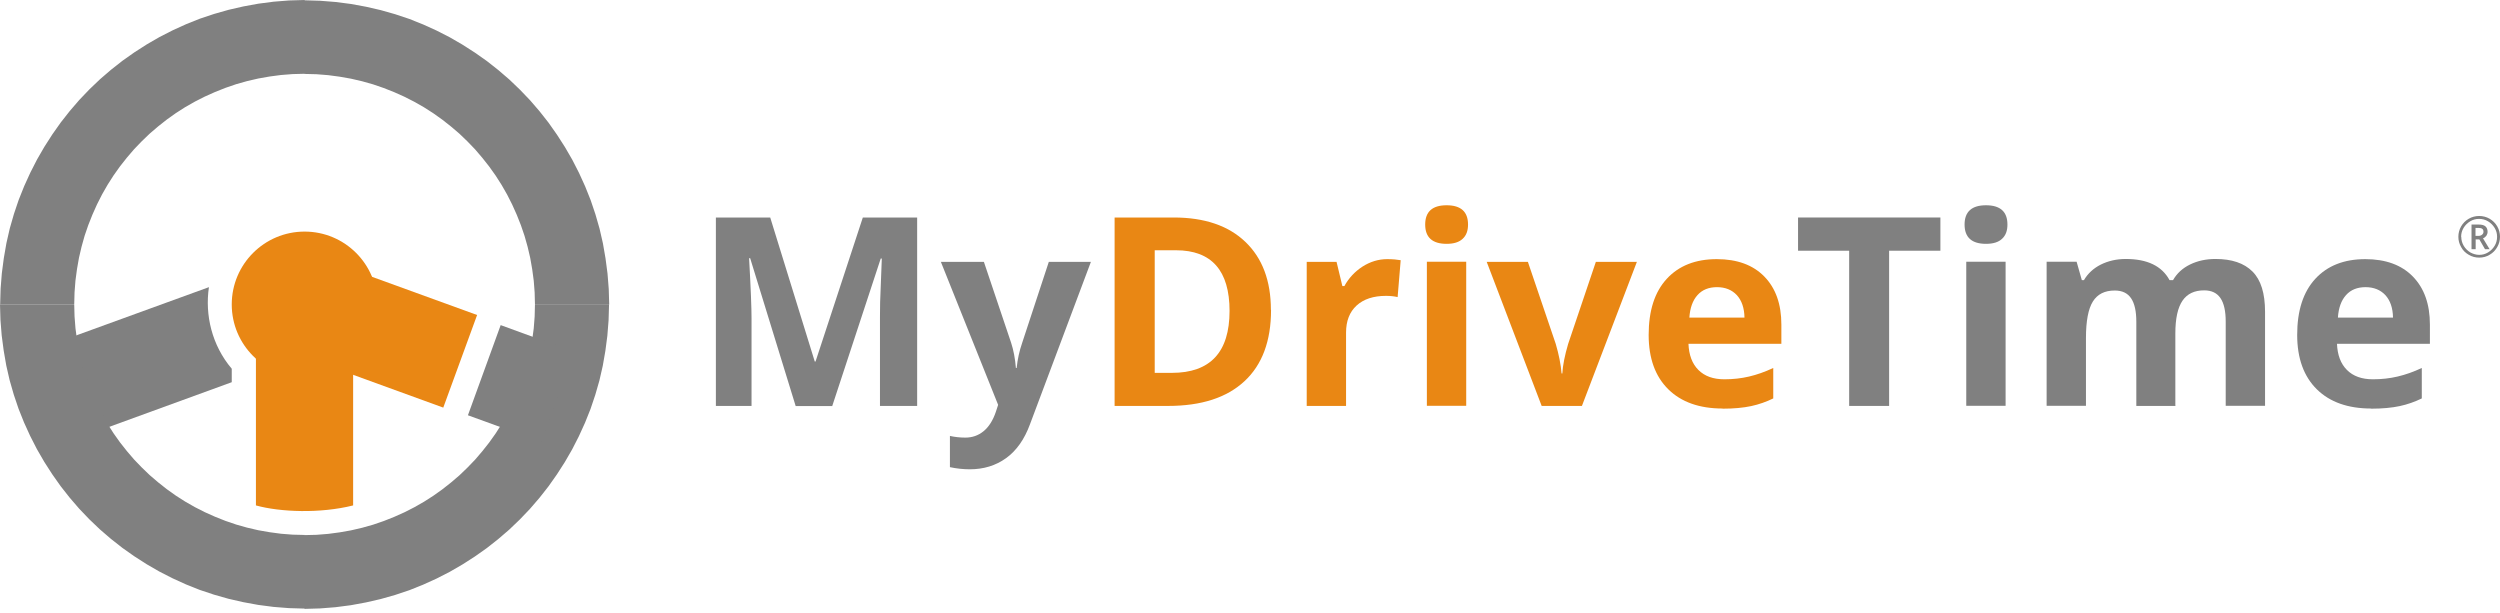 <svg width="159" height="39" viewBox="0 0 159 39" fill="none" xmlns="http://www.w3.org/2000/svg">
<path fill-rule="evenodd" clip-rule="evenodd" d="M2.502 22.186L13.288 18.263C13.025 20.025 13.473 21.962 14.739 23.451V24.308L4.614 27.998L2.502 22.186Z" fill="#808080"/>
<path d="M157.442 15.002H157.637C157.734 15.002 157.803 14.972 157.861 14.924C157.919 14.875 157.949 14.816 157.949 14.739C157.949 14.651 157.919 14.583 157.871 14.554C157.822 14.515 157.744 14.495 157.627 14.495H157.442V15.002ZM158.211 14.739C158.211 14.836 158.182 14.914 158.134 14.992C158.085 15.06 158.017 15.118 157.919 15.157L158.338 15.848H158.046L157.686 15.225H157.452V15.848H157.189V14.281H157.647C157.842 14.281 157.988 14.32 158.075 14.398C158.163 14.476 158.211 14.593 158.211 14.748V14.739ZM156.352 15.06C156.352 14.826 156.41 14.602 156.527 14.398C156.644 14.194 156.81 14.028 157.014 13.911C157.218 13.794 157.442 13.736 157.676 13.736C157.91 13.736 158.134 13.794 158.338 13.911C158.542 14.028 158.708 14.194 158.825 14.398C158.942 14.602 159 14.826 159 15.06C159 15.293 158.942 15.508 158.825 15.712C158.708 15.916 158.552 16.082 158.348 16.199C158.143 16.325 157.919 16.384 157.676 16.384C157.433 16.384 157.209 16.325 157.004 16.199C156.8 16.082 156.634 15.916 156.527 15.712C156.41 15.508 156.352 15.293 156.352 15.06ZM156.537 15.06C156.537 15.264 156.586 15.449 156.693 15.634C156.8 15.809 156.936 15.946 157.111 16.053C157.287 16.15 157.481 16.209 157.676 16.209C157.88 16.209 158.065 16.16 158.241 16.053C158.416 15.946 158.552 15.809 158.659 15.634C158.766 15.459 158.815 15.264 158.815 15.06C158.815 14.855 158.766 14.671 158.659 14.495C158.552 14.32 158.416 14.184 158.241 14.077C158.065 13.97 157.871 13.921 157.666 13.921C157.462 13.921 157.277 13.97 157.102 14.077C156.926 14.184 156.79 14.32 156.683 14.495C156.576 14.671 156.527 14.865 156.527 15.07L156.537 15.06Z" fill="#808080"/>
<path d="M38.735 19.363H34.023L34.004 18.603L33.946 17.854L33.848 17.124L33.722 16.403L33.556 15.693L33.361 15.002L33.128 14.32L32.865 13.658L32.573 13.006L32.252 12.373L31.901 11.76L31.522 11.166L31.113 10.592L30.675 10.037L30.217 9.501L29.73 8.995L29.224 8.508L28.689 8.051L28.134 7.613L27.559 7.204L26.966 6.824L26.352 6.474L25.72 6.152L25.067 5.86L24.405 5.598L23.724 5.364L23.033 5.169L22.322 5.004L21.602 4.877L20.872 4.78L20.132 4.721L19.372 4.702V0.019L20.365 0.049L21.349 0.127L22.322 0.253L23.276 0.428L24.211 0.643L25.136 0.905L26.041 1.207L26.917 1.558L27.774 1.947L28.611 2.375L29.419 2.843L30.207 3.349L30.967 3.884L31.697 4.459L32.398 5.062L33.069 5.705L33.712 6.376L34.316 7.077L34.89 7.807L35.425 8.567L35.931 9.355L36.399 10.163L36.827 11L37.217 11.857L37.567 12.733L37.869 13.629L38.132 14.544L38.346 15.479L38.511 16.433L38.638 17.396L38.716 18.38L38.745 19.372L38.735 19.363ZM19.372 38.716V34.033L20.132 34.014L20.872 33.955L21.602 33.858L22.322 33.731L23.033 33.566L23.724 33.371L24.405 33.138L25.067 32.875L25.72 32.583L26.352 32.261L26.966 31.911L27.559 31.531L28.134 31.122L28.689 30.684L29.224 30.227L29.73 29.74L30.217 29.234L30.675 28.698L31.113 28.144L31.522 27.569L31.901 26.975L32.252 26.362L32.573 25.729L32.865 25.077L33.128 24.415L33.361 23.734L33.556 23.043L33.722 22.332L33.848 21.611L33.946 20.881L34.004 20.132L34.023 19.372H38.735L38.706 20.365L38.628 21.349L38.502 22.312L38.336 23.266L38.122 24.201L37.859 25.116L37.557 26.012L37.207 26.888L36.817 27.744L36.389 28.582L35.922 29.39L35.416 30.178L34.88 30.938L34.306 31.668L33.702 32.368L33.06 33.04L32.388 33.683L31.687 34.286L30.957 34.861L30.198 35.396L29.409 35.902L28.601 36.37L27.764 36.798L26.907 37.187L26.031 37.538L25.126 37.84L24.201 38.102L23.266 38.316L22.312 38.492L21.339 38.618L20.356 38.696L19.363 38.725L19.372 38.716ZM0.01 19.363H4.721L4.741 20.122L4.799 20.872L4.897 21.602L5.023 22.322L5.189 23.033L5.383 23.724L5.617 24.405L5.88 25.067L6.172 25.72L6.493 26.352L6.844 26.966L7.223 27.559L7.632 28.134L8.07 28.689L8.528 29.224L9.015 29.73L9.521 30.217L10.056 30.675L10.611 31.113L11.185 31.522L11.779 31.901L12.393 32.252L13.025 32.573L13.678 32.865L14.339 33.128L15.021 33.361L15.712 33.556L16.423 33.722L17.143 33.848L17.873 33.946L18.613 34.004L19.372 34.023V38.706L18.38 38.677L17.396 38.599L16.423 38.472L15.469 38.297L14.534 38.083L13.609 37.82L12.704 37.518L11.828 37.168L10.971 36.778L10.134 36.35L9.326 35.883L8.537 35.377L7.778 34.841L7.048 34.267L6.347 33.663L5.675 33.021L5.033 32.349L4.429 31.648L3.855 30.918L3.32 30.159L2.813 29.37L2.346 28.562L1.918 27.725L1.528 26.868L1.178 25.992L0.876 25.097L0.613 24.181L0.399 23.247L0.234 22.293L0.107 21.329L0.029 20.346L0 19.353L0.01 19.363ZM19.372 0.01V4.692L18.613 4.712L17.873 4.77L17.143 4.867L16.423 4.994L15.712 5.159L15.021 5.354L14.339 5.588L13.678 5.851L13.025 6.143L12.393 6.464L11.779 6.814L11.185 7.194L10.611 7.603L10.056 8.041L9.521 8.499L9.015 8.985L8.528 9.492L8.07 10.027L7.632 10.582L7.223 11.156L6.844 11.75L6.493 12.363L6.172 12.996L5.88 13.648L5.617 14.31L5.383 14.992L5.189 15.683L5.023 16.394L4.897 17.114L4.799 17.844L4.741 18.594L4.721 19.353H0.01L0.039 18.36L0.117 17.377L0.243 16.413L0.409 15.459L0.623 14.524L0.886 13.609L1.188 12.714L1.538 11.838L1.928 10.981L2.356 10.144L2.823 9.336L3.329 8.547L3.865 7.788L4.439 7.058L5.043 6.357L5.685 5.685L6.357 5.043L7.058 4.439L7.788 3.865L8.547 3.329L9.336 2.823L10.144 2.356L10.981 1.928L11.838 1.538L12.714 1.188L13.619 0.886L14.544 0.623L15.479 0.409L16.433 0.234L17.406 0.107L18.389 0.029L19.382 0L19.372 0.01Z" fill="#808080"/>
<path d="M19.372 23.997C21.932 23.997 24.006 21.922 24.006 19.363C24.006 16.803 21.932 14.729 19.372 14.729C16.813 14.729 14.739 16.803 14.739 19.363C14.739 21.922 16.813 23.997 19.372 23.997Z" fill="#E98714"/>
<path d="M30.344 20.034L28.192 25.924L19.334 22.702L21.475 16.812L30.344 20.034Z" fill="#E98714"/>
<path d="M36.477 22.371L34.393 28.095L29.76 26.411L31.843 20.677L36.477 22.371Z" fill="#808080"/>
<path fill-rule="evenodd" clip-rule="evenodd" d="M16.277 22.546H22.459V32.145C20.375 32.67 17.825 32.573 16.277 32.145V22.546Z" fill="#E98714"/>
<path d="M80.838 19.713C80.838 21.689 80.274 23.198 79.154 24.24C78.025 25.291 76.409 25.817 74.287 25.817H70.889V13.833H74.647C76.604 13.833 78.123 14.349 79.203 15.381C80.284 16.413 80.829 17.854 80.829 19.703L80.838 19.713ZM78.2 19.781C78.2 17.211 77.061 15.917 74.793 15.917H73.44V23.714H74.53C76.974 23.714 78.2 22.4 78.2 19.772V19.781Z" fill="#E98714"/>
<path d="M88.237 16.481C88.578 16.481 88.86 16.51 89.084 16.549L88.889 18.895C88.685 18.847 88.442 18.817 88.15 18.817C87.351 18.817 86.728 19.022 86.28 19.431C85.833 19.84 85.609 20.414 85.609 21.154V25.817H83.107V16.656H85.005L85.375 18.195H85.502C85.784 17.679 86.173 17.27 86.65 16.958C87.137 16.647 87.663 16.481 88.227 16.481H88.237Z" fill="#E98714"/>
<path d="M90.642 14.281C90.642 13.463 91.099 13.055 92.005 13.055C92.91 13.055 93.367 13.463 93.367 14.281C93.367 14.671 93.26 14.972 93.027 15.186C92.803 15.401 92.462 15.508 92.005 15.508C91.099 15.508 90.642 15.099 90.642 14.281ZM93.251 25.807H90.749V16.647H93.251V25.807Z" fill="#E98714"/>
<path d="M98.05 25.817L94.555 16.656H97.174L98.946 21.874C99.14 22.536 99.267 23.159 99.316 23.753H99.364C99.393 23.227 99.52 22.604 99.734 21.874L101.496 16.656H104.105L100.61 25.817H98.05Z" fill="#E98714"/>
<path d="M109.206 18.263C108.68 18.263 108.262 18.428 107.96 18.769C107.658 19.1 107.483 19.587 107.444 20.2H110.949C110.939 19.587 110.773 19.11 110.462 18.769C110.15 18.438 109.732 18.263 109.196 18.263H109.206ZM109.557 25.982C108.087 25.982 106.928 25.574 106.101 24.756C105.273 23.938 104.855 22.789 104.855 21.3C104.855 19.762 105.234 18.574 106.003 17.737C106.772 16.9 107.833 16.481 109.187 16.481C110.481 16.481 111.494 16.851 112.214 17.591C112.935 18.331 113.295 19.343 113.295 20.648V21.865H107.386C107.415 22.575 107.619 23.13 108.018 23.529C108.418 23.928 108.963 24.123 109.673 24.123C110.228 24.123 110.744 24.065 111.241 23.948C111.737 23.831 112.243 23.656 112.779 23.403V25.34C112.341 25.554 111.873 25.72 111.377 25.827C110.88 25.934 110.267 25.992 109.557 25.992V25.982Z" fill="#E98714"/>
<path d="M50.602 25.817L47.711 16.423H47.643C47.75 18.331 47.798 19.606 47.798 20.249V25.817H45.53V13.833H48.986L51.819 22.994H51.868L54.876 13.833H58.331V25.817H55.966V20.151C55.966 19.879 55.976 19.577 55.976 19.226C55.985 18.876 56.024 17.951 56.083 16.442H56.015L52.929 25.827H50.602V25.817Z" fill="#808080"/>
<path d="M59.84 16.656H62.576L64.309 21.806C64.455 22.254 64.562 22.789 64.611 23.403H64.659C64.718 22.838 64.835 22.312 65.01 21.806L66.704 16.656H69.381L65.506 26.985C65.156 27.939 64.65 28.66 63.988 29.137C63.326 29.614 62.557 29.847 61.68 29.847C61.252 29.847 60.824 29.799 60.415 29.711V27.725C60.717 27.793 61.048 27.832 61.398 27.832C61.836 27.832 62.226 27.696 62.557 27.423C62.888 27.151 63.15 26.742 63.335 26.197L63.481 25.749L59.84 16.656Z" fill="#808080"/>
<path d="M114.356 13.833H123.409V15.946H120.148V25.817H117.607V15.946H114.356V13.833Z" fill="#808080"/>
<path d="M124.947 14.281C124.947 13.463 125.405 13.055 126.31 13.055C127.216 13.055 127.673 13.463 127.673 14.281C127.673 14.671 127.566 14.972 127.332 15.186C127.109 15.401 126.768 15.508 126.31 15.508C125.405 15.508 124.947 15.099 124.947 14.281ZM127.556 25.807H125.054V16.647H127.556V25.807Z" fill="#808080"/>
<path d="M138.372 25.817H135.87V20.463C135.87 19.801 135.763 19.304 135.539 18.973C135.315 18.642 134.974 18.477 134.497 18.477C133.855 18.477 133.397 18.71 133.105 19.178C132.813 19.645 132.667 20.424 132.667 21.495V25.807H130.165V16.647H132.073L132.404 17.815H132.541C132.784 17.396 133.144 17.065 133.602 16.832C134.069 16.598 134.604 16.471 135.198 16.471C136.571 16.471 137.496 16.919 137.982 17.815H138.206C138.45 17.387 138.81 17.055 139.287 16.822C139.764 16.588 140.309 16.471 140.903 16.471C141.945 16.471 142.723 16.734 143.259 17.27C143.794 17.805 144.057 18.652 144.057 19.83V25.807H141.555V20.453C141.555 19.791 141.448 19.294 141.224 18.964C141 18.633 140.66 18.467 140.183 18.467C139.569 18.467 139.112 18.681 138.81 19.119C138.508 19.557 138.352 20.249 138.352 21.203V25.797L138.372 25.817Z" fill="#808080"/>
<path d="M150.453 18.263C149.927 18.263 149.509 18.428 149.207 18.769C148.905 19.1 148.73 19.587 148.691 20.2H152.195C152.186 19.587 152.02 19.11 151.709 18.769C151.397 18.438 150.979 18.263 150.443 18.263H150.453ZM150.803 25.982C149.333 25.982 148.175 25.574 147.347 24.756C146.52 23.938 146.101 22.789 146.101 21.3C146.101 19.762 146.481 18.574 147.25 17.737C148.019 16.9 149.08 16.481 150.433 16.481C151.728 16.481 152.741 16.851 153.461 17.591C154.181 18.331 154.542 19.343 154.542 20.648V21.865H148.632C148.662 22.575 148.866 23.13 149.265 23.529C149.664 23.928 150.209 24.123 150.92 24.123C151.475 24.123 151.991 24.065 152.487 23.948C152.984 23.831 153.49 23.656 154.026 23.403V25.34C153.587 25.554 153.12 25.72 152.624 25.827C152.127 25.934 151.514 25.992 150.803 25.992V25.982Z" fill="#808080"/>
</svg>

